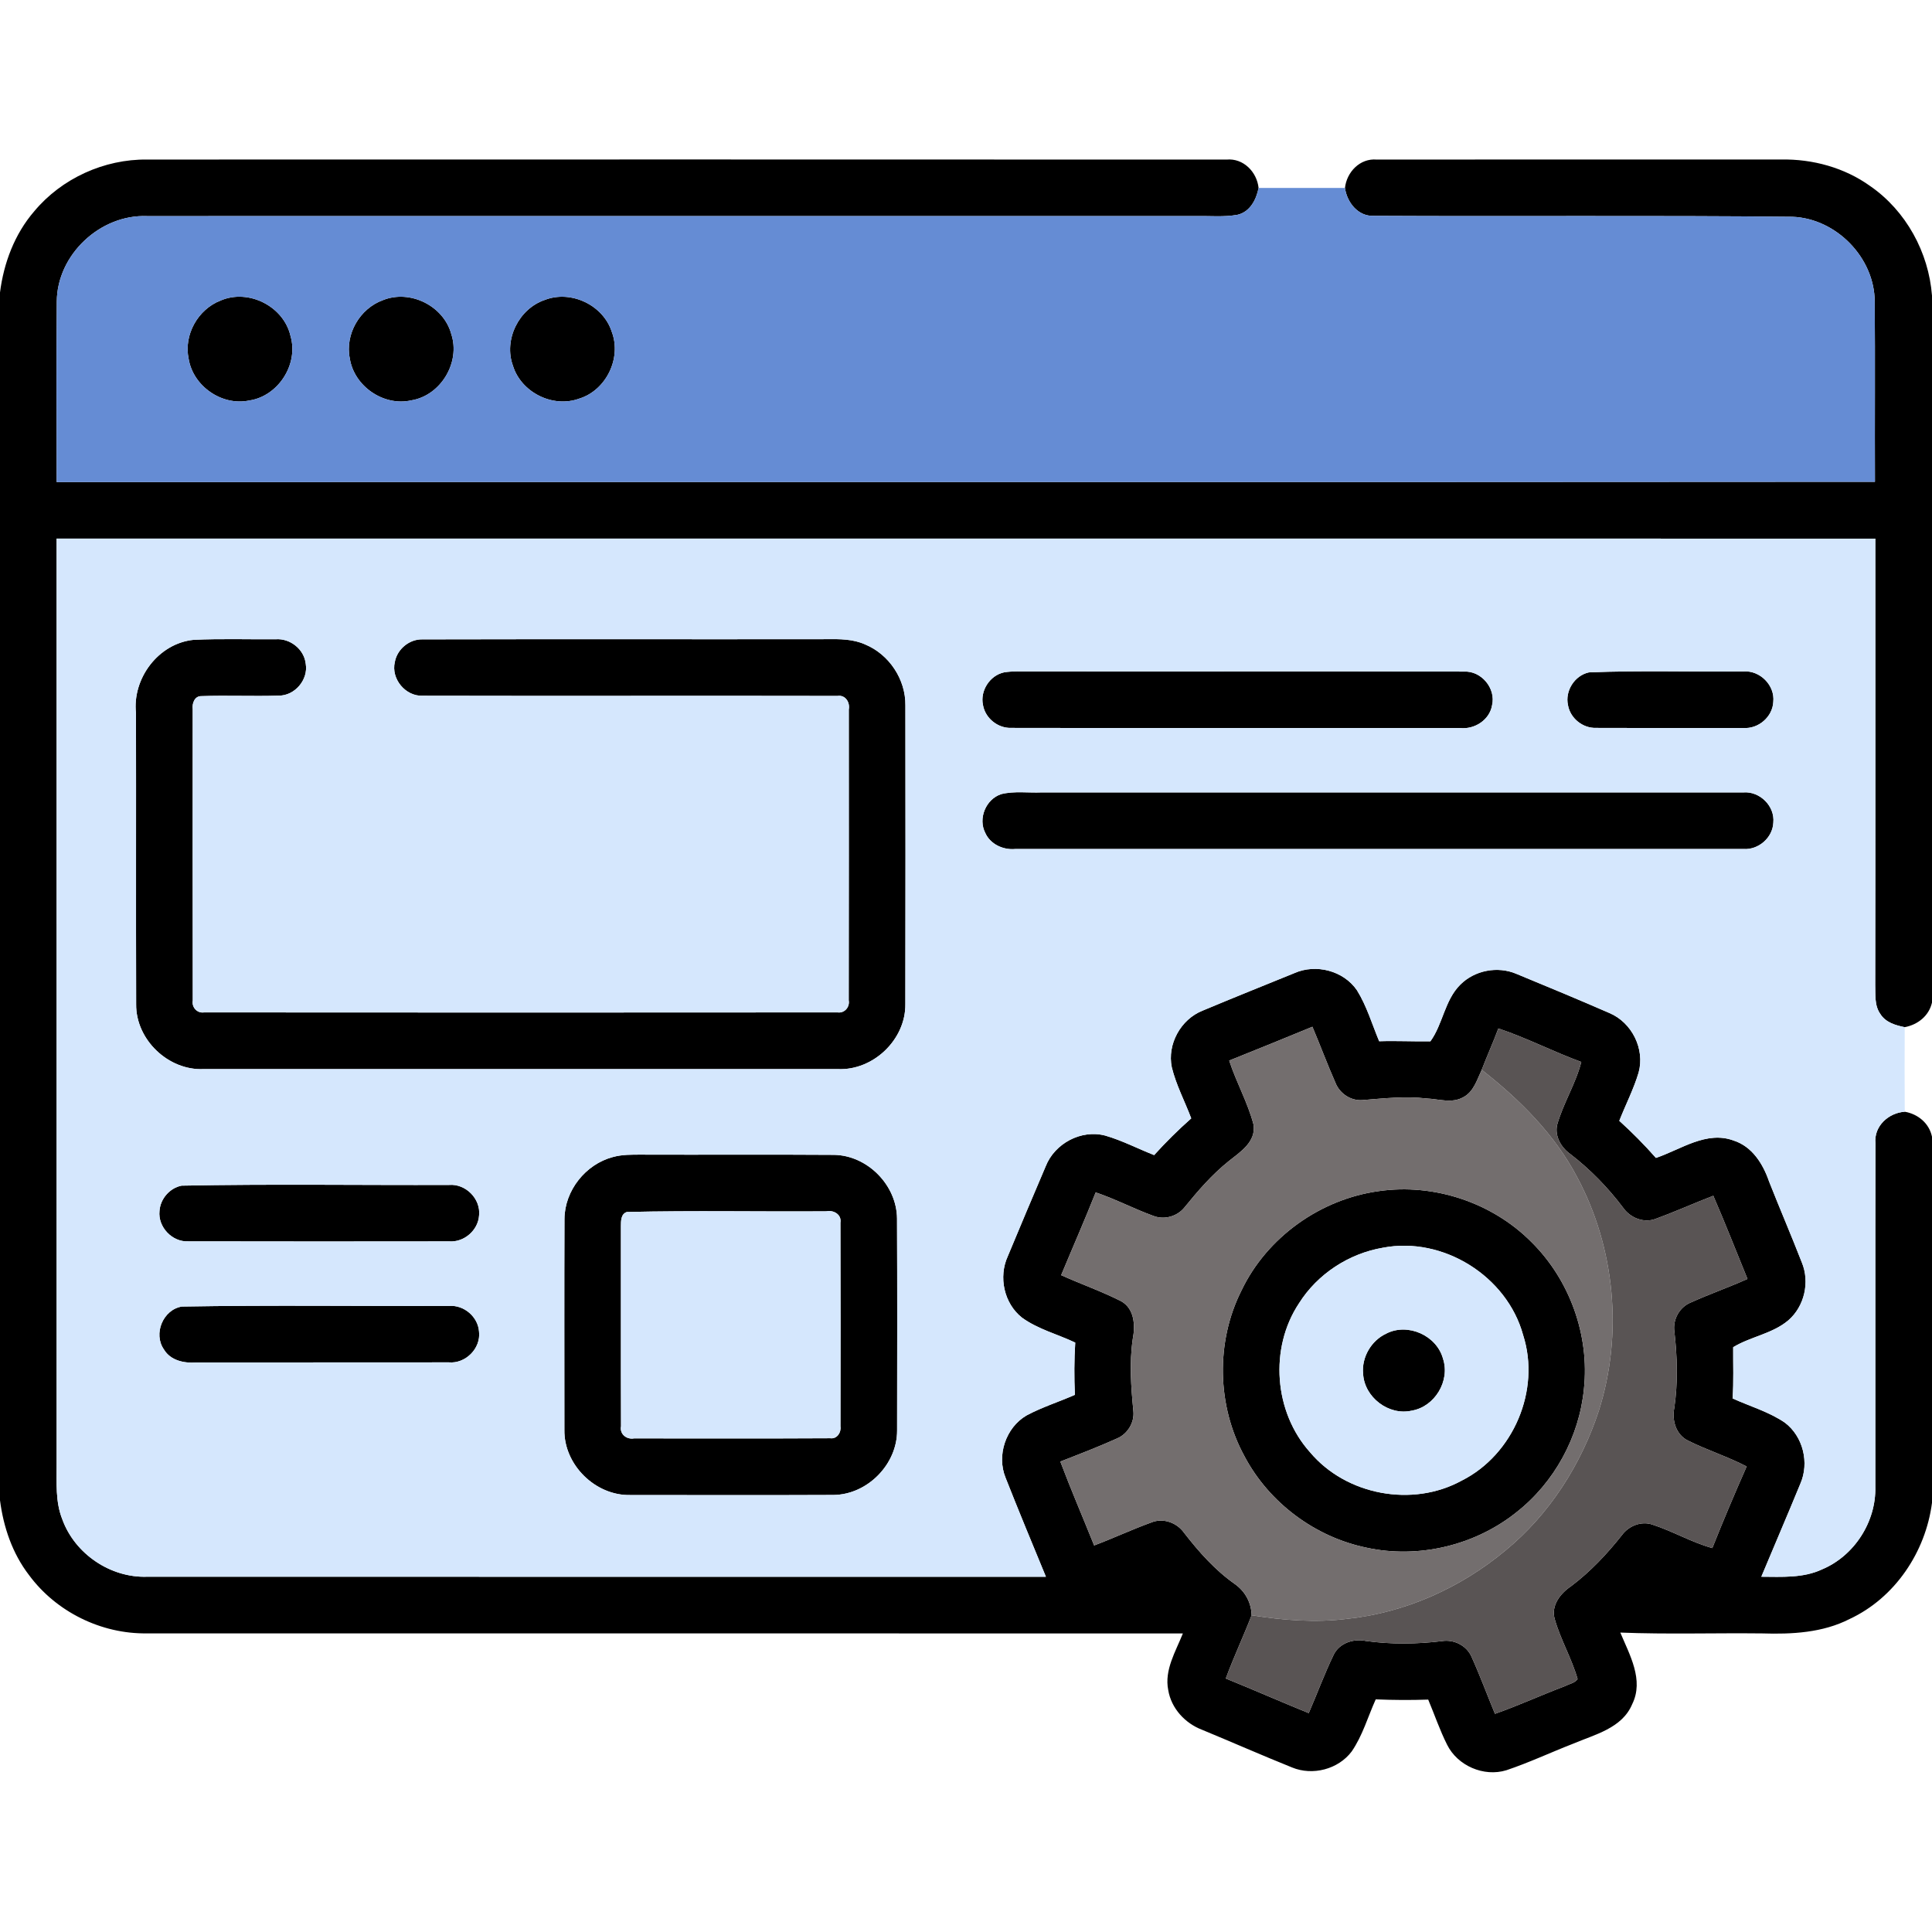 <?xml version="1.0" encoding="UTF-8" ?>
<!DOCTYPE svg PUBLIC "-//W3C//DTD SVG 1.1//EN" "http://www.w3.org/Graphics/SVG/1.1/DTD/svg11.dtd">
<svg width="512pt" height="512pt" viewBox="0 0 512 512" version="1.1" xmlns="http://www.w3.org/2000/svg">
<g id="#000000ff">
<path fill="#000000" opacity="1.00" d=" M 9.06 56.01 C 16.34 47.27 27.61 42.15 38.98 42.28 C 134.33 42.26 229.69 42.25 325.04 42.29 C 329.50 41.87 333.08 45.54 333.54 49.81 C 332.94 52.89 331.26 56.16 327.94 56.92 C 324.33 57.57 320.63 57.19 316.99 57.26 C 224.32 57.27 131.66 57.24 38.99 57.27 C 26.60 56.76 15.12 67.47 15.05 79.92 C 14.93 95.86 15.01 111.81 15.02 127.76 C 175.64 127.70 336.26 127.81 496.88 127.68 C 496.81 111.77 496.95 95.86 496.82 79.96 C 496.80 68.30 486.62 57.88 474.99 57.45 C 438.02 57.06 401.03 57.40 364.05 57.20 C 359.88 57.38 356.97 53.63 356.43 49.81 C 356.89 45.58 360.42 41.89 364.86 42.29 C 400.58 42.24 436.31 42.28 472.03 42.27 C 480.37 42.12 488.81 44.42 495.62 49.31 C 505.12 55.87 511.12 66.88 512.00 78.35 L 512.00 265.69 C 511.20 269.22 508.23 271.56 504.77 272.21 C 502.33 271.73 499.68 270.94 498.30 268.70 C 496.71 266.46 497.04 263.57 496.95 260.99 C 497.02 221.57 496.97 182.15 496.98 142.74 C 336.32 142.73 175.66 142.73 15.00 142.73 C 15.01 224.48 14.99 306.23 15.01 387.98 C 15.03 392.89 14.65 397.99 16.52 402.66 C 19.84 411.79 29.26 418.18 38.98 417.85 C 118.38 417.86 197.78 417.84 277.18 417.86 C 273.58 409.13 269.95 400.41 266.49 391.62 C 264.07 385.71 266.53 378.31 272.06 375.10 C 276.16 372.91 280.62 371.51 284.86 369.64 C 284.65 365.03 284.66 360.41 284.95 355.80 C 280.27 353.58 275.09 352.27 270.85 349.20 C 266.07 345.44 264.56 338.42 267.07 332.93 C 270.39 324.98 273.71 317.03 277.11 309.11 C 279.48 303.02 286.56 299.24 292.92 300.95 C 297.39 302.24 301.54 304.42 305.86 306.11 C 308.95 302.68 312.24 299.44 315.69 296.38 C 313.99 291.87 311.69 287.55 310.54 282.85 C 309.27 276.73 312.91 270.14 318.68 267.84 C 326.77 264.45 334.92 261.18 343.04 257.88 C 348.75 255.35 356.05 257.24 359.60 262.42 C 362.21 266.61 363.60 271.41 365.49 275.94 C 370.02 275.79 374.54 276.03 379.07 275.96 C 382.36 271.46 382.85 265.08 386.97 260.97 C 390.78 257.13 396.88 255.96 401.86 258.08 C 410.11 261.48 418.36 264.91 426.55 268.48 C 432.47 270.99 435.97 278.01 434.25 284.23 C 432.94 288.64 430.80 292.76 429.13 297.03 C 432.55 300.11 435.79 303.40 438.84 306.86 C 445.44 304.64 452.21 299.58 459.44 302.26 C 464.35 303.84 467.22 308.45 468.81 313.08 C 471.64 320.25 474.69 327.34 477.49 334.53 C 479.67 339.75 478.21 346.18 473.94 349.89 C 469.71 353.47 463.95 354.20 459.31 357.02 C 459.27 361.55 459.48 366.08 459.15 370.60 C 463.77 372.70 468.77 374.13 473.00 377.01 C 477.85 380.67 479.55 387.68 477.10 393.23 C 473.73 401.46 470.19 409.63 466.77 417.85 C 472.18 417.87 477.85 418.26 482.89 415.89 C 491.44 412.29 497.22 403.26 496.98 394.00 C 497.01 363.65 496.94 333.30 497.01 302.95 C 496.58 298.44 500.48 294.91 504.78 294.62 C 508.28 295.23 511.26 297.67 512.00 301.24 L 512.00 398.26 C 510.31 411.30 502.18 423.46 490.15 429.06 C 483.01 432.71 474.84 433.12 466.98 432.87 C 454.46 432.73 441.92 433.14 429.40 432.65 C 431.86 438.54 435.72 445.22 432.55 451.62 C 429.89 458.00 422.63 459.66 416.89 462.10 C 410.98 464.40 405.22 467.11 399.21 469.13 C 393.24 470.97 386.27 467.96 383.50 462.37 C 381.55 458.50 380.17 454.39 378.49 450.41 C 373.85 450.57 369.21 450.54 364.58 450.35 C 362.50 454.96 361.10 459.96 358.21 464.16 C 354.65 468.89 347.86 470.65 342.40 468.39 C 334.42 465.18 326.54 461.71 318.59 458.42 C 314.07 456.71 310.40 452.75 309.60 447.92 C 308.51 442.56 311.58 437.66 313.47 432.88 C 221.96 432.85 130.45 432.88 38.94 432.86 C 26.84 433.05 14.87 427.15 7.69 417.41 C 3.29 411.70 0.91 404.69 0.00 397.59 L 0.00 77.51 C 0.99 69.70 3.87 62.02 9.06 56.01 M 325.75 281.06 C 327.62 286.82 330.67 292.16 332.20 298.03 C 332.91 302.58 328.72 305.26 325.66 307.69 C 321.21 311.24 317.49 315.56 313.91 319.96 C 312.02 322.34 308.62 323.33 305.76 322.26 C 300.55 320.38 295.62 317.77 290.37 316.00 C 287.45 323.36 284.26 330.61 281.22 337.93 C 286.48 340.31 291.96 342.22 297.11 344.83 C 300.66 346.82 300.90 351.29 300.19 354.86 C 299.27 361.21 299.74 367.62 300.36 373.96 C 300.67 376.97 298.84 379.99 296.08 381.18 C 291.13 383.41 286.05 385.36 281.00 387.33 C 283.82 394.81 286.99 402.15 289.96 409.56 C 295.04 407.65 299.97 405.33 305.08 403.48 C 308.19 402.18 311.86 403.49 313.77 406.18 C 317.69 411.24 321.98 416.09 327.25 419.79 C 329.96 421.70 331.63 424.74 331.69 428.06 C 329.51 433.69 326.93 439.16 324.85 444.82 C 332.20 447.80 339.47 451.01 346.83 453.99 C 349.08 448.82 351.01 443.52 353.47 438.45 C 355.02 435.38 358.74 434.20 361.97 434.87 C 368.63 435.80 375.39 435.72 382.06 434.92 C 385.26 434.37 388.70 436.08 389.99 439.10 C 392.22 444.05 394.11 449.16 396.18 454.18 C 402.47 451.98 408.52 449.18 414.74 446.84 C 415.85 446.24 417.32 446.05 418.08 444.97 C 416.52 439.49 413.56 434.53 412.01 429.05 C 410.99 425.45 413.53 422.26 416.34 420.37 C 421.46 416.52 425.87 411.83 429.83 406.82 C 431.64 404.36 434.96 403.02 437.92 404.04 C 443.33 405.80 448.29 408.73 453.78 410.26 C 456.67 402.99 459.72 395.78 462.88 388.63 C 457.84 386.01 452.38 384.30 447.30 381.76 C 444.14 380.20 443.03 376.37 443.71 373.10 C 444.68 366.39 444.50 359.60 443.73 352.88 C 443.26 349.71 445.07 346.41 448.04 345.19 C 452.99 342.95 458.14 341.16 463.10 338.93 C 460.09 331.58 457.21 324.18 454.04 316.89 C 448.98 318.84 444.02 321.08 438.93 322.94 C 435.69 324.28 431.99 322.75 430.08 319.97 C 426.07 314.66 421.39 309.87 416.11 305.81 C 413.71 304.08 411.98 301.12 412.66 298.08 C 414.28 292.34 417.58 287.22 419.06 281.43 C 411.64 278.72 404.59 275.05 397.08 272.55 C 395.71 276.24 394.08 279.83 392.67 283.51 C 391.43 286.12 390.54 289.35 387.77 290.78 C 384.80 292.48 381.29 291.25 378.10 291.11 C 372.40 290.44 366.68 291.09 361.00 291.54 C 357.98 291.76 355.05 289.80 353.94 287.02 C 351.77 282.10 349.90 277.05 347.80 272.10 C 340.46 275.11 333.12 278.13 325.75 281.06 Z" />
<path fill="#000000" opacity="1.00" d=" M 58.46 79.65 C 65.85 76.45 75.18 81.17 76.98 89.01 C 79.19 96.51 73.75 105.01 66.02 106.14 C 58.81 107.65 51.14 102.32 49.99 95.06 C 48.65 88.74 52.46 81.96 58.46 79.65 Z" />
<path fill="#000000" opacity="1.00" d=" M 101.47 79.55 C 108.65 76.63 117.57 81.05 119.59 88.53 C 122.08 96.04 116.80 104.85 108.97 106.10 C 101.68 107.76 93.83 102.35 92.70 94.98 C 91.39 88.58 95.35 81.75 101.47 79.55 Z" />
<path fill="#000000" opacity="1.00" d=" M 144.37 79.49 C 151.32 76.78 159.87 80.85 162.13 87.95 C 164.78 94.92 160.61 103.48 153.46 105.65 C 146.49 108.19 138.10 103.98 135.93 96.91 C 133.43 90.04 137.47 81.82 144.37 79.49 Z" />
<path fill="#000000" opacity="1.00" d=" M 51.33 169.56 C 58.57 169.22 65.84 169.47 73.09 169.41 C 76.92 169.14 80.64 172.09 81.03 175.96 C 81.72 180.15 78.13 184.38 73.87 184.35 C 67.04 184.57 60.20 184.24 53.38 184.48 C 51.56 184.43 50.87 186.41 51.07 187.93 C 51.07 213.67 51.04 239.40 51.09 265.14 C 50.76 266.92 52.23 268.57 54.06 268.30 C 110.03 268.34 166.01 268.35 221.97 268.30 C 223.82 268.56 225.25 266.87 224.92 265.09 C 224.97 239.40 224.94 213.70 224.94 188.01 C 225.30 186.13 224.03 184.09 221.95 184.43 C 185.32 184.35 148.68 184.47 112.05 184.38 C 107.47 184.59 103.58 179.92 104.63 175.46 C 105.24 172.03 108.49 169.34 111.99 169.44 C 147.68 169.35 183.37 169.44 219.06 169.39 C 222.50 169.34 226.08 169.34 229.28 170.79 C 235.64 173.42 240.04 180.06 239.94 186.95 C 239.97 213.33 239.98 239.72 239.93 266.10 C 240.04 275.51 231.41 283.75 222.02 283.32 C 166.00 283.33 109.98 283.33 53.96 283.32 C 44.59 283.75 35.97 275.51 36.08 266.12 C 36.01 240.42 36.09 214.73 36.04 189.03 C 35.01 179.80 41.98 170.49 51.33 169.56 Z" />
<path fill="#000000" opacity="1.00" d=" M 266.10 178.18 C 268.39 177.81 270.72 177.95 273.03 177.93 C 311.35 177.98 349.68 177.88 388.00 177.98 C 392.58 177.75 396.49 182.44 395.41 186.91 C 394.76 190.80 390.78 193.34 386.97 192.94 C 347.29 192.90 307.61 192.98 267.93 192.90 C 264.40 193.00 261.08 190.30 260.50 186.82 C 259.69 183.05 262.33 178.97 266.10 178.18 Z" />
<path fill="#000000" opacity="1.00" d=" M 421.07 178.19 C 434.70 177.63 448.40 178.08 462.05 177.94 C 466.42 177.61 470.42 181.63 469.94 186.01 C 469.75 189.99 465.97 193.22 462.02 192.92 C 449.00 192.93 435.97 192.96 422.95 192.90 C 419.43 193.01 416.11 190.33 415.53 186.85 C 414.70 183.09 417.30 179.00 421.07 178.19 Z" />
<path fill="#000000" opacity="1.00" d=" M 265.34 210.45 C 268.82 209.59 272.47 210.15 276.02 210.00 C 338.01 210.00 400.00 210.00 461.99 210.00 C 466.36 209.64 470.40 213.62 469.95 218.01 C 469.78 222.01 466.00 225.28 462.03 224.99 C 397.68 225.01 333.34 225.00 268.99 225.00 C 265.83 225.27 262.48 223.74 261.13 220.78 C 259.12 216.95 261.25 211.78 265.34 210.45 Z" />
<path fill="#000000" opacity="1.00" d=" M 162.41 306.63 C 164.88 305.94 167.46 305.99 169.99 305.99 C 187.01 306.05 204.03 305.93 221.05 306.05 C 229.91 306.20 237.66 314.09 237.72 322.93 C 237.80 341.64 237.77 360.36 237.74 379.07 C 237.79 388.05 229.88 396.09 220.90 396.18 C 202.95 396.26 185.01 396.21 167.07 396.20 C 157.82 396.43 149.44 388.23 149.57 378.96 C 149.57 360.32 149.52 341.67 149.59 323.03 C 149.64 315.51 155.18 308.54 162.41 306.63 M 166.12 321.19 C 164.52 321.72 164.56 323.56 164.55 324.93 C 164.58 342.61 164.52 360.29 164.58 377.97 C 164.16 380.06 166.07 381.55 168.03 381.19 C 185.37 381.18 202.71 381.25 220.04 381.15 C 221.81 381.39 222.97 379.62 222.73 378.02 C 222.76 360.02 222.78 342.02 222.72 324.02 C 223.09 321.86 220.92 320.62 219.02 321.01 C 201.39 321.14 183.73 320.77 166.12 321.19 Z" />
<path fill="#000000" opacity="1.00" d=" M 48.14 314.21 C 71.75 313.74 95.41 314.11 119.03 314.02 C 123.42 313.66 127.43 317.71 126.96 322.10 C 126.71 326.05 122.98 329.27 119.03 328.98 C 95.99 329.00 72.94 329.03 49.90 328.97 C 45.63 329.19 41.82 325.18 42.27 320.93 C 42.47 317.72 44.98 314.81 48.14 314.21 Z" />
<path fill="#000000" opacity="1.00" d=" M 365.40 315.66 C 380.02 313.54 395.47 318.69 405.87 329.18 C 415.99 339.20 421.28 353.89 419.76 368.07 C 418.52 380.79 411.93 392.88 401.87 400.77 C 390.87 409.57 375.88 413.16 362.10 410.14 C 348.50 407.33 336.36 398.27 329.84 386.00 C 322.48 372.59 322.13 355.65 329.01 341.98 C 335.76 327.86 349.94 317.78 365.40 315.66 M 366.48 330.66 C 357.46 332.20 349.15 337.61 344.26 345.37 C 336.34 357.28 337.62 374.20 347.15 384.84 C 356.72 396.26 374.34 399.55 387.40 392.36 C 401.04 385.50 408.33 368.42 403.65 353.83 C 399.39 338.19 382.41 327.59 366.48 330.66 Z" />
<path fill="#000000" opacity="1.00" d=" M 48.20 346.25 C 71.80 345.83 95.45 346.17 119.08 346.08 C 122.99 345.81 126.70 348.99 126.95 352.92 C 127.46 357.35 123.37 361.44 118.94 361.04 C 96.63 361.09 74.31 361.02 51.99 361.07 C 48.80 361.32 45.17 360.55 43.43 357.60 C 40.55 353.47 43.21 347.05 48.20 346.25 Z" />
<path fill="#000000" opacity="1.00" d=" M 367.37 353.42 C 373.08 350.47 380.76 353.91 382.42 360.10 C 384.35 365.96 380.22 372.80 374.15 373.83 C 368.04 375.25 361.55 370.29 361.24 364.06 C 360.81 359.69 363.40 355.26 367.37 353.42 Z" />
</g>
<g id="#658cd4ff">
<path fill="#658cd4" opacity="1.00" d=" M 333.54 49.81 C 341.17 49.79 348.80 49.79 356.43 49.81 C 356.97 53.63 359.88 57.38 364.05 57.20 C 401.03 57.40 438.02 57.06 474.99 57.45 C 486.62 57.88 496.80 68.30 496.82 79.96 C 496.95 95.86 496.81 111.77 496.88 127.68 C 336.26 127.81 175.64 127.70 15.02 127.76 C 15.01 111.81 14.93 95.86 15.05 79.92 C 15.12 67.47 26.60 56.76 38.99 57.27 C 131.66 57.24 224.32 57.27 316.99 57.26 C 320.63 57.19 324.33 57.57 327.94 56.92 C 331.26 56.16 332.94 52.89 333.54 49.81 M 58.46 79.65 C 52.46 81.96 48.65 88.74 49.99 95.06 C 51.14 102.32 58.81 107.65 66.02 106.14 C 73.75 105.01 79.19 96.51 76.98 89.01 C 75.18 81.17 65.85 76.45 58.46 79.65 M 101.47 79.55 C 95.35 81.75 91.39 88.58 92.70 94.98 C 93.83 102.35 101.68 107.76 108.97 106.10 C 116.80 104.85 122.08 96.04 119.59 88.53 C 117.57 81.05 108.65 76.63 101.47 79.55 M 144.37 79.49 C 137.47 81.82 133.43 90.04 135.93 96.91 C 138.10 103.98 146.49 108.19 153.46 105.65 C 160.61 103.48 164.78 94.92 162.13 87.95 C 159.87 80.85 151.32 76.78 144.37 79.49 Z" />
</g>
<g id="#d5e7fdff">
<path fill="#d5e7fd" opacity="1.00" d=" M 15.00 142.73 C 175.66 142.73 336.32 142.73 496.98 142.74 C 496.97 182.15 497.02 221.57 496.95 260.99 C 497.04 263.57 496.71 266.46 498.30 268.70 C 499.68 270.94 502.33 271.73 504.77 272.21 C 504.73 279.68 504.72 287.15 504.78 294.62 C 500.48 294.91 496.58 298.44 497.01 302.95 C 496.94 333.30 497.01 363.65 496.98 394.00 C 497.22 403.26 491.44 412.29 482.89 415.89 C 477.85 418.26 472.18 417.87 466.77 417.85 C 470.19 409.63 473.73 401.46 477.10 393.23 C 479.55 387.68 477.85 380.67 473.00 377.01 C 468.77 374.13 463.77 372.70 459.15 370.60 C 459.48 366.08 459.27 361.55 459.31 357.02 C 463.95 354.20 469.71 353.47 473.94 349.89 C 478.21 346.18 479.67 339.75 477.49 334.53 C 474.69 327.34 471.64 320.25 468.81 313.08 C 467.22 308.45 464.35 303.84 459.44 302.26 C 452.21 299.58 445.44 304.64 438.84 306.86 C 435.79 303.40 432.55 300.11 429.13 297.03 C 430.80 292.76 432.94 288.64 434.25 284.23 C 435.97 278.01 432.47 270.99 426.55 268.48 C 418.36 264.91 410.11 261.48 401.86 258.08 C 396.88 255.96 390.78 257.13 386.97 260.97 C 382.85 265.08 382.36 271.46 379.07 275.96 C 374.54 276.03 370.02 275.79 365.49 275.94 C 363.60 271.41 362.21 266.61 359.60 262.42 C 356.05 257.24 348.75 255.35 343.04 257.88 C 334.92 261.18 326.77 264.45 318.68 267.84 C 312.91 270.14 309.27 276.73 310.54 282.85 C 311.69 287.55 313.99 291.87 315.69 296.38 C 312.24 299.44 308.95 302.68 305.86 306.11 C 301.54 304.42 297.39 302.24 292.92 300.95 C 286.56 299.24 279.48 303.02 277.11 309.11 C 273.71 317.03 270.39 324.98 267.07 332.93 C 264.56 338.42 266.07 345.44 270.85 349.20 C 275.09 352.27 280.27 353.58 284.95 355.80 C 284.66 360.41 284.65 365.03 284.86 369.64 C 280.62 371.51 276.16 372.91 272.06 375.10 C 266.53 378.31 264.07 385.71 266.49 391.62 C 269.95 400.41 273.58 409.13 277.18 417.86 C 197.78 417.84 118.38 417.86 38.98 417.85 C 29.26 418.18 19.84 411.79 16.52 402.66 C 14.65 397.99 15.03 392.89 15.01 387.98 C 14.99 306.23 15.01 224.48 15.00 142.73 M 51.33 169.56 C 41.98 170.49 35.01 179.80 36.04 189.03 C 36.09 214.73 36.01 240.42 36.08 266.12 C 35.97 275.51 44.59 283.75 53.96 283.32 C 109.98 283.33 166.00 283.33 222.02 283.32 C 231.41 283.75 240.04 275.51 239.93 266.10 C 239.98 239.72 239.97 213.33 239.94 186.95 C 240.04 180.06 235.64 173.42 229.28 170.79 C 226.08 169.34 222.50 169.34 219.06 169.39 C 183.37 169.44 147.68 169.35 111.99 169.44 C 108.49 169.34 105.24 172.03 104.63 175.46 C 103.58 179.92 107.47 184.59 112.05 184.38 C 148.68 184.47 185.32 184.35 221.95 184.43 C 224.03 184.09 225.30 186.13 224.94 188.01 C 224.94 213.70 224.97 239.40 224.92 265.09 C 225.25 266.87 223.82 268.56 221.97 268.30 C 166.01 268.35 110.03 268.34 54.06 268.30 C 52.23 268.57 50.76 266.92 51.09 265.14 C 51.04 239.40 51.07 213.67 51.07 187.93 C 50.87 186.41 51.56 184.43 53.38 184.48 C 60.20 184.24 67.04 184.57 73.87 184.35 C 78.13 184.38 81.72 180.15 81.03 175.96 C 80.64 172.09 76.92 169.14 73.09 169.41 C 65.84 169.47 58.57 169.22 51.33 169.56 M 266.10 178.18 C 262.33 178.97 259.69 183.05 260.50 186.82 C 261.08 190.30 264.40 193.00 267.93 192.90 C 307.61 192.98 347.29 192.90 386.97 192.94 C 390.78 193.34 394.76 190.80 395.41 186.91 C 396.49 182.44 392.58 177.75 388.00 177.98 C 349.68 177.88 311.35 177.98 273.03 177.93 C 270.72 177.95 268.39 177.81 266.10 178.18 M 421.07 178.19 C 417.30 179.00 414.70 183.09 415.53 186.85 C 416.11 190.33 419.43 193.01 422.95 192.90 C 435.97 192.96 449.00 192.93 462.02 192.92 C 465.97 193.22 469.75 189.99 469.94 186.01 C 470.42 181.63 466.42 177.61 462.05 177.94 C 448.40 178.08 434.70 177.63 421.07 178.19 M 265.34 210.45 C 261.25 211.78 259.12 216.95 261.13 220.78 C 262.48 223.74 265.83 225.27 268.99 225.00 C 333.34 225.00 397.68 225.01 462.03 224.99 C 466.00 225.28 469.78 222.01 469.95 218.01 C 470.40 213.62 466.36 209.64 461.99 210.00 C 400.00 210.00 338.01 210.00 276.02 210.00 C 272.47 210.15 268.82 209.59 265.34 210.45 M 162.41 306.63 C 155.18 308.54 149.64 315.51 149.59 323.03 C 149.52 341.67 149.57 360.32 149.57 378.96 C 149.44 388.23 157.82 396.43 167.07 396.20 C 185.01 396.21 202.95 396.26 220.90 396.18 C 229.88 396.09 237.79 388.05 237.74 379.07 C 237.77 360.36 237.80 341.64 237.72 322.93 C 237.66 314.09 229.91 306.20 221.05 306.05 C 204.03 305.93 187.01 306.05 169.99 305.99 C 167.46 305.99 164.88 305.94 162.41 306.63 M 48.14 314.21 C 44.98 314.81 42.47 317.72 42.27 320.93 C 41.82 325.18 45.63 329.19 49.90 328.97 C 72.94 329.03 95.99 329.00 119.03 328.98 C 122.98 329.27 126.71 326.05 126.96 322.10 C 127.43 317.71 123.42 313.66 119.03 314.02 C 95.41 314.11 71.75 313.74 48.14 314.21 M 48.20 346.25 C 43.21 347.05 40.55 353.47 43.43 357.60 C 45.17 360.55 48.80 361.32 51.99 361.07 C 74.31 361.02 96.63 361.09 118.94 361.04 C 123.37 361.44 127.46 357.35 126.95 352.92 C 126.70 348.99 122.99 345.81 119.08 346.08 C 95.45 346.17 71.80 345.83 48.20 346.25 Z" />
<path fill="#d5e7fd" opacity="1.00" d=" M 166.12 321.19 C 183.73 320.77 201.39 321.14 219.02 321.01 C 220.92 320.62 223.09 321.86 222.72 324.02 C 222.78 342.02 222.76 360.02 222.73 378.02 C 222.97 379.62 221.81 381.39 220.04 381.15 C 202.71 381.25 185.37 381.18 168.03 381.19 C 166.07 381.55 164.16 380.06 164.58 377.97 C 164.52 360.29 164.58 342.61 164.55 324.93 C 164.56 323.56 164.52 321.72 166.12 321.19 Z" />
<path fill="#d5e7fd" opacity="1.00" d=" M 366.48 330.66 C 382.41 327.59 399.39 338.19 403.65 353.83 C 408.33 368.42 401.04 385.50 387.40 392.36 C 374.34 399.55 356.72 396.26 347.15 384.84 C 337.62 374.20 336.34 357.28 344.26 345.37 C 349.15 337.61 357.46 332.20 366.48 330.66 M 367.37 353.42 C 363.40 355.26 360.81 359.69 361.24 364.06 C 361.55 370.29 368.04 375.25 374.15 373.83 C 380.22 372.80 384.35 365.96 382.42 360.10 C 380.76 353.91 373.08 350.47 367.37 353.42 Z" />
</g>
<g id="#736e6eff">
<path fill="#736e6e" opacity="1.00" d=" M 325.75 281.06 C 333.12 278.13 340.46 275.11 347.80 272.10 C 349.90 277.05 351.77 282.10 353.94 287.02 C 355.05 289.80 357.98 291.76 361.00 291.54 C 366.68 291.09 372.40 290.44 378.10 291.11 C 381.29 291.25 384.80 292.48 387.77 290.78 C 390.54 289.35 391.43 286.12 392.67 283.51 C 402.72 291.38 411.97 300.57 417.97 311.97 C 428.02 330.73 430.15 353.54 423.72 373.82 C 419.04 388.11 410.63 401.31 398.97 410.89 C 387.11 420.77 372.42 427.39 357.02 429.01 C 348.58 430.08 340.05 429.39 331.69 428.06 C 331.63 424.74 329.96 421.70 327.25 419.79 C 321.98 416.09 317.69 411.24 313.77 406.18 C 311.86 403.49 308.19 402.18 305.08 403.48 C 299.97 405.33 295.04 407.65 289.96 409.56 C 286.99 402.15 283.82 394.81 281.00 387.33 C 286.05 385.36 291.13 383.41 296.08 381.18 C 298.84 379.99 300.67 376.97 300.36 373.96 C 299.74 367.62 299.27 361.21 300.19 354.86 C 300.90 351.29 300.66 346.82 297.11 344.83 C 291.96 342.22 286.48 340.31 281.22 337.93 C 284.26 330.61 287.45 323.36 290.37 316.00 C 295.62 317.77 300.55 320.38 305.76 322.26 C 308.62 323.33 312.02 322.34 313.91 319.96 C 317.49 315.56 321.21 311.24 325.66 307.69 C 328.72 305.26 332.91 302.58 332.20 298.03 C 330.67 292.16 327.62 286.82 325.75 281.06 M 365.40 315.66 C 349.94 317.78 335.76 327.86 329.01 341.98 C 322.13 355.65 322.48 372.59 329.84 386.00 C 336.36 398.27 348.50 407.33 362.10 410.14 C 375.88 413.16 390.87 409.57 401.87 400.77 C 411.93 392.88 418.52 380.79 419.76 368.07 C 421.28 353.89 415.99 339.20 405.87 329.18 C 395.47 318.69 380.02 313.54 365.40 315.66 Z" />
</g>
<g id="#595454ff">
<path fill="#595454" opacity="1.00" d=" M 397.08 272.55 C 404.59 275.05 411.64 278.72 419.06 281.43 C 417.58 287.22 414.28 292.34 412.66 298.08 C 411.98 301.12 413.71 304.08 416.11 305.81 C 421.39 309.87 426.07 314.66 430.08 319.97 C 431.99 322.75 435.69 324.28 438.93 322.94 C 444.02 321.08 448.98 318.84 454.04 316.89 C 457.21 324.18 460.09 331.58 463.10 338.93 C 458.14 341.16 452.99 342.95 448.04 345.19 C 445.07 346.41 443.26 349.71 443.73 352.88 C 444.50 359.60 444.68 366.39 443.71 373.10 C 443.03 376.37 444.14 380.20 447.30 381.76 C 452.38 384.30 457.84 386.01 462.88 388.63 C 459.72 395.78 456.67 402.99 453.78 410.26 C 448.29 408.73 443.33 405.80 437.92 404.04 C 434.96 403.02 431.64 404.36 429.83 406.82 C 425.87 411.83 421.46 416.52 416.34 420.37 C 413.53 422.26 410.99 425.45 412.01 429.05 C 413.56 434.53 416.52 439.49 418.08 444.97 C 417.32 446.05 415.85 446.24 414.74 446.84 C 408.52 449.18 402.47 451.98 396.18 454.18 C 394.11 449.16 392.22 444.05 389.99 439.10 C 388.70 436.08 385.26 434.37 382.06 434.92 C 375.39 435.72 368.63 435.80 361.97 434.87 C 358.74 434.20 355.02 435.38 353.47 438.45 C 351.01 443.52 349.08 448.82 346.83 453.99 C 339.47 451.01 332.20 447.80 324.85 444.82 C 326.93 439.16 329.51 433.69 331.69 428.06 C 340.05 429.39 348.58 430.08 357.02 429.01 C 372.42 427.39 387.11 420.77 398.97 410.89 C 410.63 401.31 419.04 388.11 423.72 373.82 C 430.15 353.54 428.02 330.73 417.97 311.97 C 411.97 300.57 402.72 291.38 392.67 283.51 C 394.08 279.83 395.71 276.24 397.08 272.55 Z" />
</g>
</svg>
